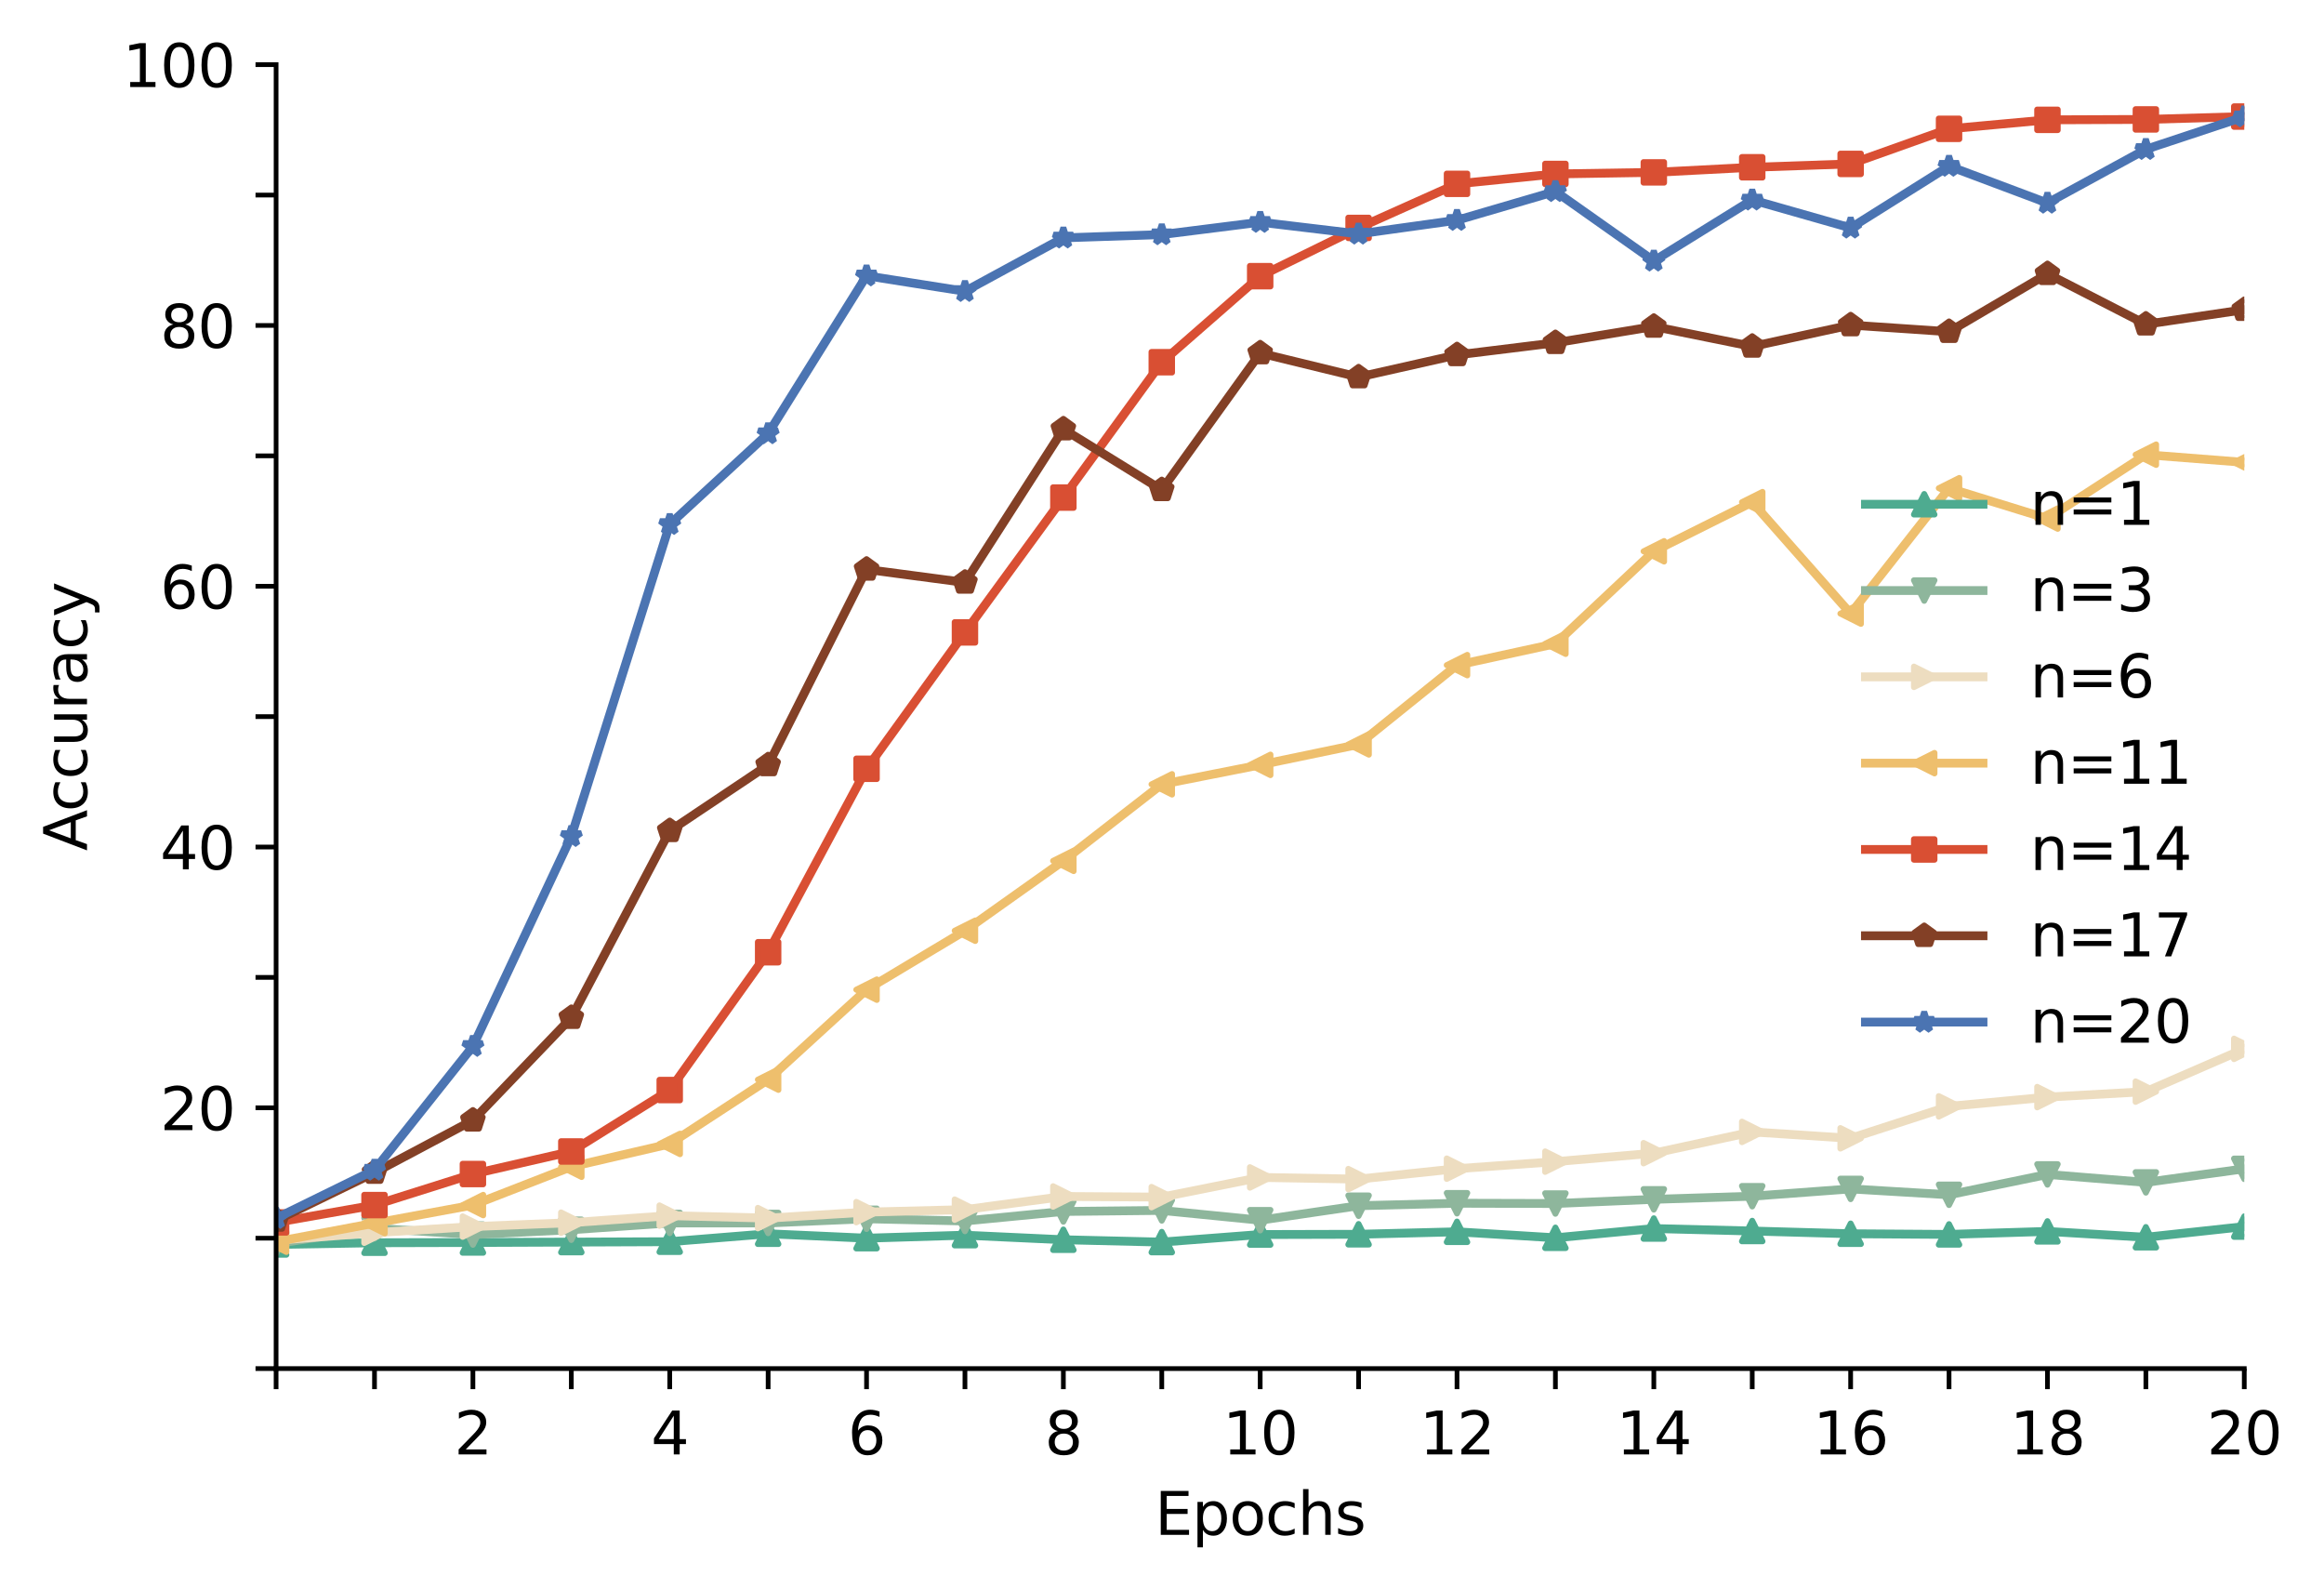 <?xml version="1.0" encoding="utf-8" standalone="no"?>
<!DOCTYPE svg PUBLIC "-//W3C//DTD SVG 1.1//EN"
  "http://www.w3.org/Graphics/SVG/1.1/DTD/svg11.dtd">
<svg xmlns:xlink="http://www.w3.org/1999/xlink" width="395.328pt" height="270.315pt" viewBox="0 0 395.328 270.315" xmlns="http://www.w3.org/2000/svg" version="1.1">
 <defs>
  <style type="text/css">*{stroke-linejoin: round; stroke-linecap: butt}</style>
 </defs>
 <g id="figure_1">
  <g id="patch_1">
   <path d="M 0 270.315 
L 395.328 270.315 
L 395.328 0 
L 0 0 
z
" style="fill: #ffffff"/>
  </g>
  <g id="axes_1">
   <g id="patch_2">
    <path d="M 46.966 232.759 
L 381.766 232.759 
L 381.766 10.999 
L 46.966 10.999 
z
" style="fill: #ffffff"/>
   </g>
   <g id="matplotlib.axis_1">
    <g id="xtick_1">
     <g id="line2d_1">
      <defs>
       <path id="mafb6c97341" d="M 0 0 
L 0 3.5 
" style="stroke: #000000; stroke-width: 0.8"/>
      </defs>
      <g>
       <use xlink:href="#mafb6c97341" x="46.966" y="232.759" style="stroke: #000000; stroke-width: 0.8"/>
      </g>
     </g>
    </g>
    <g id="xtick_2">
     <g id="line2d_2">
      <g>
       <use xlink:href="#mafb6c97341" x="63.706" y="232.759" style="stroke: #000000; stroke-width: 0.8"/>
      </g>
     </g>
    </g>
    <g id="xtick_3">
     <g id="line2d_3">
      <g>
       <use xlink:href="#mafb6c97341" x="80.446" y="232.759" style="stroke: #000000; stroke-width: 0.8"/>
      </g>
     </g>
     <g id="text_1">
      <!-- 2 -->
      <g transform="translate(77.264 247.358)scale(0.1 -0.1)">
       <defs>
        <path id="DejaVuSans-32" d="M 1228 531 
L 3431 531 
L 3431 0 
L 469 0 
L 469 531 
Q 828 903 1448 1529 
Q 2069 2156 2228 2338 
Q 2531 2678 2651 2914 
Q 2772 3150 2772 3378 
Q 2772 3750 2511 3984 
Q 2250 4219 1831 4219 
Q 1534 4219 1204 4116 
Q 875 4013 500 3803 
L 500 4441 
Q 881 4594 1212 4672 
Q 1544 4750 1819 4750 
Q 2544 4750 2975 4387 
Q 3406 4025 3406 3419 
Q 3406 3131 3298 2873 
Q 3191 2616 2906 2266 
Q 2828 2175 2409 1742 
Q 1991 1309 1228 531 
z
" transform="scale(0.016)"/>
       </defs>
       <use xlink:href="#DejaVuSans-32"/>
      </g>
     </g>
    </g>
    <g id="xtick_4">
     <g id="line2d_4">
      <g>
       <use xlink:href="#mafb6c97341" x="97.186" y="232.759" style="stroke: #000000; stroke-width: 0.8"/>
      </g>
     </g>
    </g>
    <g id="xtick_5">
     <g id="line2d_5">
      <g>
       <use xlink:href="#mafb6c97341" x="113.926" y="232.759" style="stroke: #000000; stroke-width: 0.8"/>
      </g>
     </g>
     <g id="text_2">
      <!-- 4 -->
      <g transform="translate(110.744 247.358)scale(0.1 -0.1)">
       <defs>
        <path id="DejaVuSans-34" d="M 2419 4116 
L 825 1625 
L 2419 1625 
L 2419 4116 
z
M 2253 4666 
L 3047 4666 
L 3047 1625 
L 3713 1625 
L 3713 1100 
L 3047 1100 
L 3047 0 
L 2419 0 
L 2419 1100 
L 313 1100 
L 313 1709 
L 2253 4666 
z
" transform="scale(0.016)"/>
       </defs>
       <use xlink:href="#DejaVuSans-34"/>
      </g>
     </g>
    </g>
    <g id="xtick_6">
     <g id="line2d_6">
      <g>
       <use xlink:href="#mafb6c97341" x="130.666" y="232.759" style="stroke: #000000; stroke-width: 0.8"/>
      </g>
     </g>
    </g>
    <g id="xtick_7">
     <g id="line2d_7">
      <g>
       <use xlink:href="#mafb6c97341" x="147.406" y="232.759" style="stroke: #000000; stroke-width: 0.8"/>
      </g>
     </g>
     <g id="text_3">
      <!-- 6 -->
      <g transform="translate(144.224 247.358)scale(0.1 -0.1)">
       <defs>
        <path id="DejaVuSans-36" d="M 2113 2584 
Q 1688 2584 1439 2293 
Q 1191 2003 1191 1497 
Q 1191 994 1439 701 
Q 1688 409 2113 409 
Q 2538 409 2786 701 
Q 3034 994 3034 1497 
Q 3034 2003 2786 2293 
Q 2538 2584 2113 2584 
z
M 3366 4563 
L 3366 3988 
Q 3128 4100 2886 4159 
Q 2644 4219 2406 4219 
Q 1781 4219 1451 3797 
Q 1122 3375 1075 2522 
Q 1259 2794 1537 2939 
Q 1816 3084 2150 3084 
Q 2853 3084 3261 2657 
Q 3669 2231 3669 1497 
Q 3669 778 3244 343 
Q 2819 -91 2113 -91 
Q 1303 -91 875 529 
Q 447 1150 447 2328 
Q 447 3434 972 4092 
Q 1497 4750 2381 4750 
Q 2619 4750 2861 4703 
Q 3103 4656 3366 4563 
z
" transform="scale(0.016)"/>
       </defs>
       <use xlink:href="#DejaVuSans-36"/>
      </g>
     </g>
    </g>
    <g id="xtick_8">
     <g id="line2d_8">
      <g>
       <use xlink:href="#mafb6c97341" x="164.146" y="232.759" style="stroke: #000000; stroke-width: 0.8"/>
      </g>
     </g>
    </g>
    <g id="xtick_9">
     <g id="line2d_9">
      <g>
       <use xlink:href="#mafb6c97341" x="180.886" y="232.759" style="stroke: #000000; stroke-width: 0.8"/>
      </g>
     </g>
     <g id="text_4">
      <!-- 8 -->
      <g transform="translate(177.704 247.358)scale(0.1 -0.1)">
       <defs>
        <path id="DejaVuSans-38" d="M 2034 2216 
Q 1584 2216 1326 1975 
Q 1069 1734 1069 1313 
Q 1069 891 1326 650 
Q 1584 409 2034 409 
Q 2484 409 2743 651 
Q 3003 894 3003 1313 
Q 3003 1734 2745 1975 
Q 2488 2216 2034 2216 
z
M 1403 2484 
Q 997 2584 770 2862 
Q 544 3141 544 3541 
Q 544 4100 942 4425 
Q 1341 4750 2034 4750 
Q 2731 4750 3128 4425 
Q 3525 4100 3525 3541 
Q 3525 3141 3298 2862 
Q 3072 2584 2669 2484 
Q 3125 2378 3379 2068 
Q 3634 1759 3634 1313 
Q 3634 634 3220 271 
Q 2806 -91 2034 -91 
Q 1263 -91 848 271 
Q 434 634 434 1313 
Q 434 1759 690 2068 
Q 947 2378 1403 2484 
z
M 1172 3481 
Q 1172 3119 1398 2916 
Q 1625 2713 2034 2713 
Q 2441 2713 2670 2916 
Q 2900 3119 2900 3481 
Q 2900 3844 2670 4047 
Q 2441 4250 2034 4250 
Q 1625 4250 1398 4047 
Q 1172 3844 1172 3481 
z
" transform="scale(0.016)"/>
       </defs>
       <use xlink:href="#DejaVuSans-38"/>
      </g>
     </g>
    </g>
    <g id="xtick_10">
     <g id="line2d_10">
      <g>
       <use xlink:href="#mafb6c97341" x="197.626" y="232.759" style="stroke: #000000; stroke-width: 0.8"/>
      </g>
     </g>
    </g>
    <g id="xtick_11">
     <g id="line2d_11">
      <g>
       <use xlink:href="#mafb6c97341" x="214.366" y="232.759" style="stroke: #000000; stroke-width: 0.8"/>
      </g>
     </g>
     <g id="text_5">
      <!-- 10 -->
      <g transform="translate(208.003 247.358)scale(0.1 -0.1)">
       <defs>
        <path id="DejaVuSans-31" d="M 794 531 
L 1825 531 
L 1825 4091 
L 703 3866 
L 703 4441 
L 1819 4666 
L 2450 4666 
L 2450 531 
L 3481 531 
L 3481 0 
L 794 0 
L 794 531 
z
" transform="scale(0.016)"/>
        <path id="DejaVuSans-30" d="M 2034 4250 
Q 1547 4250 1301 3770 
Q 1056 3291 1056 2328 
Q 1056 1369 1301 889 
Q 1547 409 2034 409 
Q 2525 409 2770 889 
Q 3016 1369 3016 2328 
Q 3016 3291 2770 3770 
Q 2525 4250 2034 4250 
z
M 2034 4750 
Q 2819 4750 3233 4129 
Q 3647 3509 3647 2328 
Q 3647 1150 3233 529 
Q 2819 -91 2034 -91 
Q 1250 -91 836 529 
Q 422 1150 422 2328 
Q 422 3509 836 4129 
Q 1250 4750 2034 4750 
z
" transform="scale(0.016)"/>
       </defs>
       <use xlink:href="#DejaVuSans-31"/>
       <use xlink:href="#DejaVuSans-30" x="63.623"/>
      </g>
     </g>
    </g>
    <g id="xtick_12">
     <g id="line2d_12">
      <g>
       <use xlink:href="#mafb6c97341" x="231.106" y="232.759" style="stroke: #000000; stroke-width: 0.8"/>
      </g>
     </g>
    </g>
    <g id="xtick_13">
     <g id="line2d_13">
      <g>
       <use xlink:href="#mafb6c97341" x="247.846" y="232.759" style="stroke: #000000; stroke-width: 0.8"/>
      </g>
     </g>
     <g id="text_6">
      <!-- 12 -->
      <g transform="translate(241.483 247.358)scale(0.1 -0.1)">
       <use xlink:href="#DejaVuSans-31"/>
       <use xlink:href="#DejaVuSans-32" x="63.623"/>
      </g>
     </g>
    </g>
    <g id="xtick_14">
     <g id="line2d_14">
      <g>
       <use xlink:href="#mafb6c97341" x="264.586" y="232.759" style="stroke: #000000; stroke-width: 0.8"/>
      </g>
     </g>
    </g>
    <g id="xtick_15">
     <g id="line2d_15">
      <g>
       <use xlink:href="#mafb6c97341" x="281.326" y="232.759" style="stroke: #000000; stroke-width: 0.8"/>
      </g>
     </g>
     <g id="text_7">
      <!-- 14 -->
      <g transform="translate(274.963 247.358)scale(0.1 -0.1)">
       <use xlink:href="#DejaVuSans-31"/>
       <use xlink:href="#DejaVuSans-34" x="63.623"/>
      </g>
     </g>
    </g>
    <g id="xtick_16">
     <g id="line2d_16">
      <g>
       <use xlink:href="#mafb6c97341" x="298.066" y="232.759" style="stroke: #000000; stroke-width: 0.8"/>
      </g>
     </g>
    </g>
    <g id="xtick_17">
     <g id="line2d_17">
      <g>
       <use xlink:href="#mafb6c97341" x="314.806" y="232.759" style="stroke: #000000; stroke-width: 0.8"/>
      </g>
     </g>
     <g id="text_8">
      <!-- 16 -->
      <g transform="translate(308.443 247.358)scale(0.1 -0.1)">
       <use xlink:href="#DejaVuSans-31"/>
       <use xlink:href="#DejaVuSans-36" x="63.623"/>
      </g>
     </g>
    </g>
    <g id="xtick_18">
     <g id="line2d_18">
      <g>
       <use xlink:href="#mafb6c97341" x="331.546" y="232.759" style="stroke: #000000; stroke-width: 0.8"/>
      </g>
     </g>
    </g>
    <g id="xtick_19">
     <g id="line2d_19">
      <g>
       <use xlink:href="#mafb6c97341" x="348.286" y="232.759" style="stroke: #000000; stroke-width: 0.8"/>
      </g>
     </g>
     <g id="text_9">
      <!-- 18 -->
      <g transform="translate(341.923 247.358)scale(0.1 -0.1)">
       <use xlink:href="#DejaVuSans-31"/>
       <use xlink:href="#DejaVuSans-38" x="63.623"/>
      </g>
     </g>
    </g>
    <g id="xtick_20">
     <g id="line2d_20">
      <g>
       <use xlink:href="#mafb6c97341" x="365.026" y="232.759" style="stroke: #000000; stroke-width: 0.8"/>
      </g>
     </g>
    </g>
    <g id="xtick_21">
     <g id="line2d_21">
      <g>
       <use xlink:href="#mafb6c97341" x="381.766" y="232.759" style="stroke: #000000; stroke-width: 0.8"/>
      </g>
     </g>
     <g id="text_10">
      <!-- 20 -->
      <g transform="translate(375.403 247.358)scale(0.1 -0.1)">
       <use xlink:href="#DejaVuSans-32"/>
       <use xlink:href="#DejaVuSans-30" x="63.623"/>
      </g>
     </g>
    </g>
    <g id="text_11">
     <!-- Epochs -->
     <g transform="translate(196.45 261.036)scale(0.1 -0.1)">
      <defs>
       <path id="DejaVuSans-45" d="M 628 4666 
L 3578 4666 
L 3578 4134 
L 1259 4134 
L 1259 2753 
L 3481 2753 
L 3481 2222 
L 1259 2222 
L 1259 531 
L 3634 531 
L 3634 0 
L 628 0 
L 628 4666 
z
" transform="scale(0.016)"/>
       <path id="DejaVuSans-70" d="M 1159 525 
L 1159 -1331 
L 581 -1331 
L 581 3500 
L 1159 3500 
L 1159 2969 
Q 1341 3281 1617 3432 
Q 1894 3584 2278 3584 
Q 2916 3584 3314 3078 
Q 3713 2572 3713 1747 
Q 3713 922 3314 415 
Q 2916 -91 2278 -91 
Q 1894 -91 1617 61 
Q 1341 213 1159 525 
z
M 3116 1747 
Q 3116 2381 2855 2742 
Q 2594 3103 2138 3103 
Q 1681 3103 1420 2742 
Q 1159 2381 1159 1747 
Q 1159 1113 1420 752 
Q 1681 391 2138 391 
Q 2594 391 2855 752 
Q 3116 1113 3116 1747 
z
" transform="scale(0.016)"/>
       <path id="DejaVuSans-6f" d="M 1959 3097 
Q 1497 3097 1228 2736 
Q 959 2375 959 1747 
Q 959 1119 1226 758 
Q 1494 397 1959 397 
Q 2419 397 2687 759 
Q 2956 1122 2956 1747 
Q 2956 2369 2687 2733 
Q 2419 3097 1959 3097 
z
M 1959 3584 
Q 2709 3584 3137 3096 
Q 3566 2609 3566 1747 
Q 3566 888 3137 398 
Q 2709 -91 1959 -91 
Q 1206 -91 779 398 
Q 353 888 353 1747 
Q 353 2609 779 3096 
Q 1206 3584 1959 3584 
z
" transform="scale(0.016)"/>
       <path id="DejaVuSans-63" d="M 3122 3366 
L 3122 2828 
Q 2878 2963 2633 3030 
Q 2388 3097 2138 3097 
Q 1578 3097 1268 2742 
Q 959 2388 959 1747 
Q 959 1106 1268 751 
Q 1578 397 2138 397 
Q 2388 397 2633 464 
Q 2878 531 3122 666 
L 3122 134 
Q 2881 22 2623 -34 
Q 2366 -91 2075 -91 
Q 1284 -91 818 406 
Q 353 903 353 1747 
Q 353 2603 823 3093 
Q 1294 3584 2113 3584 
Q 2378 3584 2631 3529 
Q 2884 3475 3122 3366 
z
" transform="scale(0.016)"/>
       <path id="DejaVuSans-68" d="M 3513 2113 
L 3513 0 
L 2938 0 
L 2938 2094 
Q 2938 2591 2744 2837 
Q 2550 3084 2163 3084 
Q 1697 3084 1428 2787 
Q 1159 2491 1159 1978 
L 1159 0 
L 581 0 
L 581 4863 
L 1159 4863 
L 1159 2956 
Q 1366 3272 1645 3428 
Q 1925 3584 2291 3584 
Q 2894 3584 3203 3211 
Q 3513 2838 3513 2113 
z
" transform="scale(0.016)"/>
       <path id="DejaVuSans-73" d="M 2834 3397 
L 2834 2853 
Q 2591 2978 2328 3040 
Q 2066 3103 1784 3103 
Q 1356 3103 1142 2972 
Q 928 2841 928 2578 
Q 928 2378 1081 2264 
Q 1234 2150 1697 2047 
L 1894 2003 
Q 2506 1872 2764 1633 
Q 3022 1394 3022 966 
Q 3022 478 2636 193 
Q 2250 -91 1575 -91 
Q 1294 -91 989 -36 
Q 684 19 347 128 
L 347 722 
Q 666 556 975 473 
Q 1284 391 1588 391 
Q 1994 391 2212 530 
Q 2431 669 2431 922 
Q 2431 1156 2273 1281 
Q 2116 1406 1581 1522 
L 1381 1569 
Q 847 1681 609 1914 
Q 372 2147 372 2553 
Q 372 3047 722 3315 
Q 1072 3584 1716 3584 
Q 2034 3584 2315 3537 
Q 2597 3491 2834 3397 
z
" transform="scale(0.016)"/>
      </defs>
      <use xlink:href="#DejaVuSans-45"/>
      <use xlink:href="#DejaVuSans-70" x="63.184"/>
      <use xlink:href="#DejaVuSans-6f" x="126.66"/>
      <use xlink:href="#DejaVuSans-63" x="187.842"/>
      <use xlink:href="#DejaVuSans-68" x="242.822"/>
      <use xlink:href="#DejaVuSans-73" x="306.201"/>
     </g>
    </g>
   </g>
   <g id="matplotlib.axis_2">
    <g id="ytick_1">
     <g id="line2d_22">
      <defs>
       <path id="ma3cce1d4d3" d="M 0 0 
L -3.5 0 
" style="stroke: #000000; stroke-width: 0.8"/>
      </defs>
      <g>
       <use xlink:href="#ma3cce1d4d3" x="46.966" y="232.759" style="stroke: #000000; stroke-width: 0.8"/>
      </g>
     </g>
    </g>
    <g id="ytick_2">
     <g id="line2d_23">
      <g>
       <use xlink:href="#ma3cce1d4d3" x="46.966" y="210.583" style="stroke: #000000; stroke-width: 0.8"/>
      </g>
     </g>
    </g>
    <g id="ytick_3">
     <g id="line2d_24">
      <g>
       <use xlink:href="#ma3cce1d4d3" x="46.966" y="188.407" style="stroke: #000000; stroke-width: 0.8"/>
      </g>
     </g>
     <g id="text_12">
      <!-- 20 -->
      <g transform="translate(27.241 192.206)scale(0.1 -0.1)">
       <use xlink:href="#DejaVuSans-32"/>
       <use xlink:href="#DejaVuSans-30" x="63.623"/>
      </g>
     </g>
    </g>
    <g id="ytick_4">
     <g id="line2d_25">
      <g>
       <use xlink:href="#ma3cce1d4d3" x="46.966" y="166.231" style="stroke: #000000; stroke-width: 0.8"/>
      </g>
     </g>
    </g>
    <g id="ytick_5">
     <g id="line2d_26">
      <g>
       <use xlink:href="#ma3cce1d4d3" x="46.966" y="144.055" style="stroke: #000000; stroke-width: 0.8"/>
      </g>
     </g>
     <g id="text_13">
      <!-- 40 -->
      <g transform="translate(27.241 147.854)scale(0.1 -0.1)">
       <use xlink:href="#DejaVuSans-34"/>
       <use xlink:href="#DejaVuSans-30" x="63.623"/>
      </g>
     </g>
    </g>
    <g id="ytick_6">
     <g id="line2d_27">
      <g>
       <use xlink:href="#ma3cce1d4d3" x="46.966" y="121.879" style="stroke: #000000; stroke-width: 0.8"/>
      </g>
     </g>
    </g>
    <g id="ytick_7">
     <g id="line2d_28">
      <g>
       <use xlink:href="#ma3cce1d4d3" x="46.966" y="99.703" style="stroke: #000000; stroke-width: 0.8"/>
      </g>
     </g>
     <g id="text_14">
      <!-- 60 -->
      <g transform="translate(27.241 103.502)scale(0.1 -0.1)">
       <use xlink:href="#DejaVuSans-36"/>
       <use xlink:href="#DejaVuSans-30" x="63.623"/>
      </g>
     </g>
    </g>
    <g id="ytick_8">
     <g id="line2d_29">
      <g>
       <use xlink:href="#ma3cce1d4d3" x="46.966" y="77.527" style="stroke: #000000; stroke-width: 0.8"/>
      </g>
     </g>
    </g>
    <g id="ytick_9">
     <g id="line2d_30">
      <g>
       <use xlink:href="#ma3cce1d4d3" x="46.966" y="55.351" style="stroke: #000000; stroke-width: 0.8"/>
      </g>
     </g>
     <g id="text_15">
      <!-- 80 -->
      <g transform="translate(27.241 59.15)scale(0.1 -0.1)">
       <use xlink:href="#DejaVuSans-38"/>
       <use xlink:href="#DejaVuSans-30" x="63.623"/>
      </g>
     </g>
    </g>
    <g id="ytick_10">
     <g id="line2d_31">
      <g>
       <use xlink:href="#ma3cce1d4d3" x="46.966" y="33.175" style="stroke: #000000; stroke-width: 0.8"/>
      </g>
     </g>
    </g>
    <g id="ytick_11">
     <g id="line2d_32">
      <g>
       <use xlink:href="#ma3cce1d4d3" x="46.966" y="10.999" style="stroke: #000000; stroke-width: 0.8"/>
      </g>
     </g>
     <g id="text_16">
      <!-- 100 -->
      <g transform="translate(20.878 14.798)scale(0.1 -0.1)">
       <use xlink:href="#DejaVuSans-31"/>
       <use xlink:href="#DejaVuSans-30" x="63.623"/>
       <use xlink:href="#DejaVuSans-30" x="127.246"/>
      </g>
     </g>
    </g>
    <g id="text_17">
     <!-- Accuracy -->
     <g transform="translate(14.798 144.707)rotate(-90)scale(0.1 -0.1)">
      <defs>
       <path id="DejaVuSans-41" d="M 2188 4044 
L 1331 1722 
L 3047 1722 
L 2188 4044 
z
M 1831 4666 
L 2547 4666 
L 4325 0 
L 3669 0 
L 3244 1197 
L 1141 1197 
L 716 0 
L 50 0 
L 1831 4666 
z
" transform="scale(0.016)"/>
       <path id="DejaVuSans-75" d="M 544 1381 
L 544 3500 
L 1119 3500 
L 1119 1403 
Q 1119 906 1312 657 
Q 1506 409 1894 409 
Q 2359 409 2629 706 
Q 2900 1003 2900 1516 
L 2900 3500 
L 3475 3500 
L 3475 0 
L 2900 0 
L 2900 538 
Q 2691 219 2414 64 
Q 2138 -91 1772 -91 
Q 1169 -91 856 284 
Q 544 659 544 1381 
z
M 1991 3584 
L 1991 3584 
z
" transform="scale(0.016)"/>
       <path id="DejaVuSans-72" d="M 2631 2963 
Q 2534 3019 2420 3045 
Q 2306 3072 2169 3072 
Q 1681 3072 1420 2755 
Q 1159 2438 1159 1844 
L 1159 0 
L 581 0 
L 581 3500 
L 1159 3500 
L 1159 2956 
Q 1341 3275 1631 3429 
Q 1922 3584 2338 3584 
Q 2397 3584 2469 3576 
Q 2541 3569 2628 3553 
L 2631 2963 
z
" transform="scale(0.016)"/>
       <path id="DejaVuSans-61" d="M 2194 1759 
Q 1497 1759 1228 1600 
Q 959 1441 959 1056 
Q 959 750 1161 570 
Q 1363 391 1709 391 
Q 2188 391 2477 730 
Q 2766 1069 2766 1631 
L 2766 1759 
L 2194 1759 
z
M 3341 1997 
L 3341 0 
L 2766 0 
L 2766 531 
Q 2569 213 2275 61 
Q 1981 -91 1556 -91 
Q 1019 -91 701 211 
Q 384 513 384 1019 
Q 384 1609 779 1909 
Q 1175 2209 1959 2209 
L 2766 2209 
L 2766 2266 
Q 2766 2663 2505 2880 
Q 2244 3097 1772 3097 
Q 1472 3097 1187 3025 
Q 903 2953 641 2809 
L 641 3341 
Q 956 3463 1253 3523 
Q 1550 3584 1831 3584 
Q 2591 3584 2966 3190 
Q 3341 2797 3341 1997 
z
" transform="scale(0.016)"/>
       <path id="DejaVuSans-79" d="M 2059 -325 
Q 1816 -950 1584 -1140 
Q 1353 -1331 966 -1331 
L 506 -1331 
L 506 -850 
L 844 -850 
Q 1081 -850 1212 -737 
Q 1344 -625 1503 -206 
L 1606 56 
L 191 3500 
L 800 3500 
L 1894 763 
L 2988 3500 
L 3597 3500 
L 2059 -325 
z
" transform="scale(0.016)"/>
      </defs>
      <use xlink:href="#DejaVuSans-41"/>
      <use xlink:href="#DejaVuSans-63" x="66.658"/>
      <use xlink:href="#DejaVuSans-63" x="121.639"/>
      <use xlink:href="#DejaVuSans-75" x="176.619"/>
      <use xlink:href="#DejaVuSans-72" x="239.998"/>
      <use xlink:href="#DejaVuSans-61" x="281.111"/>
      <use xlink:href="#DejaVuSans-63" x="342.391"/>
      <use xlink:href="#DejaVuSans-79" x="397.371"/>
     </g>
    </g>
   </g>
   <g id="line2d_33">
    <path d="M 46.966 211.648 
L 63.706 211.359 
L 80.446 211.315 
L 97.186 211.248 
L 113.926 211.182 
L 130.666 209.829 
L 147.406 210.583 
L 164.146 210.073 
L 180.886 210.849 
L 197.626 211.248 
L 214.366 209.962 
L 231.106 209.918 
L 247.846 209.497 
L 264.586 210.517 
L 281.326 208.942 
L 298.066 209.364 
L 314.806 209.829 
L 331.546 209.94 
L 348.286 209.43 
L 365.026 210.428 
L 381.766 208.61 
" clip-path="url(#p51f5b9c2e4)" style="fill: none; stroke: #4eab90; stroke-width: 1.5; stroke-linecap: square"/>
    <defs>
     <path id="ma01c348c40" d="M 0 -1.75 
L -1.75 1.75 
L 1.75 1.75 
z
" style="stroke: #4eab90; stroke-linejoin: miter"/>
    </defs>
    <g clip-path="url(#p51f5b9c2e4)">
     <use xlink:href="#ma01c348c40" x="46.966" y="211.648" style="fill: #4eab90; stroke: #4eab90; stroke-linejoin: miter"/>
     <use xlink:href="#ma01c348c40" x="63.706" y="211.359" style="fill: #4eab90; stroke: #4eab90; stroke-linejoin: miter"/>
     <use xlink:href="#ma01c348c40" x="80.446" y="211.315" style="fill: #4eab90; stroke: #4eab90; stroke-linejoin: miter"/>
     <use xlink:href="#ma01c348c40" x="97.186" y="211.248" style="fill: #4eab90; stroke: #4eab90; stroke-linejoin: miter"/>
     <use xlink:href="#ma01c348c40" x="113.926" y="211.182" style="fill: #4eab90; stroke: #4eab90; stroke-linejoin: miter"/>
     <use xlink:href="#ma01c348c40" x="130.666" y="209.829" style="fill: #4eab90; stroke: #4eab90; stroke-linejoin: miter"/>
     <use xlink:href="#ma01c348c40" x="147.406" y="210.583" style="fill: #4eab90; stroke: #4eab90; stroke-linejoin: miter"/>
     <use xlink:href="#ma01c348c40" x="164.146" y="210.073" style="fill: #4eab90; stroke: #4eab90; stroke-linejoin: miter"/>
     <use xlink:href="#ma01c348c40" x="180.886" y="210.849" style="fill: #4eab90; stroke: #4eab90; stroke-linejoin: miter"/>
     <use xlink:href="#ma01c348c40" x="197.626" y="211.248" style="fill: #4eab90; stroke: #4eab90; stroke-linejoin: miter"/>
     <use xlink:href="#ma01c348c40" x="214.366" y="209.962" style="fill: #4eab90; stroke: #4eab90; stroke-linejoin: miter"/>
     <use xlink:href="#ma01c348c40" x="231.106" y="209.918" style="fill: #4eab90; stroke: #4eab90; stroke-linejoin: miter"/>
     <use xlink:href="#ma01c348c40" x="247.846" y="209.497" style="fill: #4eab90; stroke: #4eab90; stroke-linejoin: miter"/>
     <use xlink:href="#ma01c348c40" x="264.586" y="210.517" style="fill: #4eab90; stroke: #4eab90; stroke-linejoin: miter"/>
     <use xlink:href="#ma01c348c40" x="281.326" y="208.942" style="fill: #4eab90; stroke: #4eab90; stroke-linejoin: miter"/>
     <use xlink:href="#ma01c348c40" x="298.066" y="209.364" style="fill: #4eab90; stroke: #4eab90; stroke-linejoin: miter"/>
     <use xlink:href="#ma01c348c40" x="314.806" y="209.829" style="fill: #4eab90; stroke: #4eab90; stroke-linejoin: miter"/>
     <use xlink:href="#ma01c348c40" x="331.546" y="209.94" style="fill: #4eab90; stroke: #4eab90; stroke-linejoin: miter"/>
     <use xlink:href="#ma01c348c40" x="348.286" y="209.43" style="fill: #4eab90; stroke: #4eab90; stroke-linejoin: miter"/>
     <use xlink:href="#ma01c348c40" x="365.026" y="210.428" style="fill: #4eab90; stroke: #4eab90; stroke-linejoin: miter"/>
     <use xlink:href="#ma01c348c40" x="381.766" y="208.61" style="fill: #4eab90; stroke: #4eab90; stroke-linejoin: miter"/>
    </g>
   </g>
   <g id="line2d_34">
    <path d="M 46.966 211.515 
L 63.706 208.898 
L 80.446 209.962 
L 97.186 209.142 
L 113.926 207.989 
L 130.666 207.989 
L 147.406 207.279 
L 164.146 207.656 
L 180.886 206.037 
L 197.626 205.86 
L 214.366 207.523 
L 231.106 205.061 
L 247.846 204.64 
L 264.586 204.684 
L 281.326 203.975 
L 298.066 203.443 
L 314.806 202.201 
L 331.546 203.199 
L 348.286 199.739 
L 365.026 201.092 
L 381.766 198.786 
" clip-path="url(#p51f5b9c2e4)" style="fill: none; stroke: #8eb69c; stroke-width: 1.5; stroke-linecap: square"/>
    <defs>
     <path id="m8dd1f12f66" d="M -0 1.75 
L 1.75 -1.75 
L -1.75 -1.75 
z
" style="stroke: #8eb69c; stroke-linejoin: miter"/>
    </defs>
    <g clip-path="url(#p51f5b9c2e4)">
     <use xlink:href="#m8dd1f12f66" x="46.966" y="211.515" style="fill: #8eb69c; stroke: #8eb69c; stroke-linejoin: miter"/>
     <use xlink:href="#m8dd1f12f66" x="63.706" y="208.898" style="fill: #8eb69c; stroke: #8eb69c; stroke-linejoin: miter"/>
     <use xlink:href="#m8dd1f12f66" x="80.446" y="209.962" style="fill: #8eb69c; stroke: #8eb69c; stroke-linejoin: miter"/>
     <use xlink:href="#m8dd1f12f66" x="97.186" y="209.142" style="fill: #8eb69c; stroke: #8eb69c; stroke-linejoin: miter"/>
     <use xlink:href="#m8dd1f12f66" x="113.926" y="207.989" style="fill: #8eb69c; stroke: #8eb69c; stroke-linejoin: miter"/>
     <use xlink:href="#m8dd1f12f66" x="130.666" y="207.989" style="fill: #8eb69c; stroke: #8eb69c; stroke-linejoin: miter"/>
     <use xlink:href="#m8dd1f12f66" x="147.406" y="207.279" style="fill: #8eb69c; stroke: #8eb69c; stroke-linejoin: miter"/>
     <use xlink:href="#m8dd1f12f66" x="164.146" y="207.656" style="fill: #8eb69c; stroke: #8eb69c; stroke-linejoin: miter"/>
     <use xlink:href="#m8dd1f12f66" x="180.886" y="206.037" style="fill: #8eb69c; stroke: #8eb69c; stroke-linejoin: miter"/>
     <use xlink:href="#m8dd1f12f66" x="197.626" y="205.86" style="fill: #8eb69c; stroke: #8eb69c; stroke-linejoin: miter"/>
     <use xlink:href="#m8dd1f12f66" x="214.366" y="207.523" style="fill: #8eb69c; stroke: #8eb69c; stroke-linejoin: miter"/>
     <use xlink:href="#m8dd1f12f66" x="231.106" y="205.061" style="fill: #8eb69c; stroke: #8eb69c; stroke-linejoin: miter"/>
     <use xlink:href="#m8dd1f12f66" x="247.846" y="204.64" style="fill: #8eb69c; stroke: #8eb69c; stroke-linejoin: miter"/>
     <use xlink:href="#m8dd1f12f66" x="264.586" y="204.684" style="fill: #8eb69c; stroke: #8eb69c; stroke-linejoin: miter"/>
     <use xlink:href="#m8dd1f12f66" x="281.326" y="203.975" style="fill: #8eb69c; stroke: #8eb69c; stroke-linejoin: miter"/>
     <use xlink:href="#m8dd1f12f66" x="298.066" y="203.443" style="fill: #8eb69c; stroke: #8eb69c; stroke-linejoin: miter"/>
     <use xlink:href="#m8dd1f12f66" x="314.806" y="202.201" style="fill: #8eb69c; stroke: #8eb69c; stroke-linejoin: miter"/>
     <use xlink:href="#m8dd1f12f66" x="331.546" y="203.199" style="fill: #8eb69c; stroke: #8eb69c; stroke-linejoin: miter"/>
     <use xlink:href="#m8dd1f12f66" x="348.286" y="199.739" style="fill: #8eb69c; stroke: #8eb69c; stroke-linejoin: miter"/>
     <use xlink:href="#m8dd1f12f66" x="365.026" y="201.092" style="fill: #8eb69c; stroke: #8eb69c; stroke-linejoin: miter"/>
     <use xlink:href="#m8dd1f12f66" x="381.766" y="198.786" style="fill: #8eb69c; stroke: #8eb69c; stroke-linejoin: miter"/>
    </g>
   </g>
   <g id="line2d_35">
    <path d="M 46.966 210.938 
L 63.706 209.652 
L 80.446 208.61 
L 97.186 207.944 
L 113.926 206.747 
L 130.666 207.168 
L 147.406 206.148 
L 164.146 205.727 
L 180.886 203.487 
L 197.626 203.598 
L 214.366 200.249 
L 231.106 200.537 
L 247.846 198.763 
L 264.586 197.566 
L 281.326 196.124 
L 298.066 192.51 
L 314.806 193.596 
L 331.546 188.163 
L 348.286 186.589 
L 365.026 185.657 
L 381.766 178.384 
" clip-path="url(#p51f5b9c2e4)" style="fill: none; stroke: #edddc0; stroke-width: 1.5; stroke-linecap: square"/>
    <defs>
     <path id="m9fa860af7c" d="M 1.75 0 
L -1.75 -1.75 
L -1.75 1.75 
z
" style="stroke: #edddc0; stroke-linejoin: miter"/>
    </defs>
    <g clip-path="url(#p51f5b9c2e4)">
     <use xlink:href="#m9fa860af7c" x="46.966" y="210.938" style="fill: #edddc0; stroke: #edddc0; stroke-linejoin: miter"/>
     <use xlink:href="#m9fa860af7c" x="63.706" y="209.652" style="fill: #edddc0; stroke: #edddc0; stroke-linejoin: miter"/>
     <use xlink:href="#m9fa860af7c" x="80.446" y="208.61" style="fill: #edddc0; stroke: #edddc0; stroke-linejoin: miter"/>
     <use xlink:href="#m9fa860af7c" x="97.186" y="207.944" style="fill: #edddc0; stroke: #edddc0; stroke-linejoin: miter"/>
     <use xlink:href="#m9fa860af7c" x="113.926" y="206.747" style="fill: #edddc0; stroke: #edddc0; stroke-linejoin: miter"/>
     <use xlink:href="#m9fa860af7c" x="130.666" y="207.168" style="fill: #edddc0; stroke: #edddc0; stroke-linejoin: miter"/>
     <use xlink:href="#m9fa860af7c" x="147.406" y="206.148" style="fill: #edddc0; stroke: #edddc0; stroke-linejoin: miter"/>
     <use xlink:href="#m9fa860af7c" x="164.146" y="205.727" style="fill: #edddc0; stroke: #edddc0; stroke-linejoin: miter"/>
     <use xlink:href="#m9fa860af7c" x="180.886" y="203.487" style="fill: #edddc0; stroke: #edddc0; stroke-linejoin: miter"/>
     <use xlink:href="#m9fa860af7c" x="197.626" y="203.598" style="fill: #edddc0; stroke: #edddc0; stroke-linejoin: miter"/>
     <use xlink:href="#m9fa860af7c" x="214.366" y="200.249" style="fill: #edddc0; stroke: #edddc0; stroke-linejoin: miter"/>
     <use xlink:href="#m9fa860af7c" x="231.106" y="200.537" style="fill: #edddc0; stroke: #edddc0; stroke-linejoin: miter"/>
     <use xlink:href="#m9fa860af7c" x="247.846" y="198.763" style="fill: #edddc0; stroke: #edddc0; stroke-linejoin: miter"/>
     <use xlink:href="#m9fa860af7c" x="264.586" y="197.566" style="fill: #edddc0; stroke: #edddc0; stroke-linejoin: miter"/>
     <use xlink:href="#m9fa860af7c" x="281.326" y="196.124" style="fill: #edddc0; stroke: #edddc0; stroke-linejoin: miter"/>
     <use xlink:href="#m9fa860af7c" x="298.066" y="192.51" style="fill: #edddc0; stroke: #edddc0; stroke-linejoin: miter"/>
     <use xlink:href="#m9fa860af7c" x="314.806" y="193.596" style="fill: #edddc0; stroke: #edddc0; stroke-linejoin: miter"/>
     <use xlink:href="#m9fa860af7c" x="331.546" y="188.163" style="fill: #edddc0; stroke: #edddc0; stroke-linejoin: miter"/>
     <use xlink:href="#m9fa860af7c" x="348.286" y="186.589" style="fill: #edddc0; stroke: #edddc0; stroke-linejoin: miter"/>
     <use xlink:href="#m9fa860af7c" x="365.026" y="185.657" style="fill: #edddc0; stroke: #edddc0; stroke-linejoin: miter"/>
     <use xlink:href="#m9fa860af7c" x="381.766" y="178.384" style="fill: #edddc0; stroke: #edddc0; stroke-linejoin: miter"/>
    </g>
   </g>
   <g id="line2d_36">
    <path d="M 46.966 211.182 
L 63.706 208.033 
L 80.446 204.951 
L 97.186 198.431 
L 113.926 194.55 
L 130.666 183.617 
L 147.406 168.316 
L 164.146 158.292 
L 180.886 146.406 
L 197.626 133.389 
L 214.366 130.084 
L 231.106 126.603 
L 247.846 113.12 
L 264.586 109.483 
L 281.326 93.76 
L 298.066 85.4 
L 314.806 104.36 
L 331.546 83.027 
L 348.286 88.194 
L 365.026 77.328 
L 381.766 78.636 
" clip-path="url(#p51f5b9c2e4)" style="fill: none; stroke: #eebf6d; stroke-width: 1.5; stroke-linecap: square"/>
    <defs>
     <path id="mda38f6e268" d="M -1.75 -0 
L 1.75 1.75 
L 1.75 -1.75 
z
" style="stroke: #eebf6d; stroke-linejoin: miter"/>
    </defs>
    <g clip-path="url(#p51f5b9c2e4)">
     <use xlink:href="#mda38f6e268" x="46.966" y="211.182" style="fill: #eebf6d; stroke: #eebf6d; stroke-linejoin: miter"/>
     <use xlink:href="#mda38f6e268" x="63.706" y="208.033" style="fill: #eebf6d; stroke: #eebf6d; stroke-linejoin: miter"/>
     <use xlink:href="#mda38f6e268" x="80.446" y="204.951" style="fill: #eebf6d; stroke: #eebf6d; stroke-linejoin: miter"/>
     <use xlink:href="#mda38f6e268" x="97.186" y="198.431" style="fill: #eebf6d; stroke: #eebf6d; stroke-linejoin: miter"/>
     <use xlink:href="#mda38f6e268" x="113.926" y="194.55" style="fill: #eebf6d; stroke: #eebf6d; stroke-linejoin: miter"/>
     <use xlink:href="#mda38f6e268" x="130.666" y="183.617" style="fill: #eebf6d; stroke: #eebf6d; stroke-linejoin: miter"/>
     <use xlink:href="#mda38f6e268" x="147.406" y="168.316" style="fill: #eebf6d; stroke: #eebf6d; stroke-linejoin: miter"/>
     <use xlink:href="#mda38f6e268" x="164.146" y="158.292" style="fill: #eebf6d; stroke: #eebf6d; stroke-linejoin: miter"/>
     <use xlink:href="#mda38f6e268" x="180.886" y="146.406" style="fill: #eebf6d; stroke: #eebf6d; stroke-linejoin: miter"/>
     <use xlink:href="#mda38f6e268" x="197.626" y="133.389" style="fill: #eebf6d; stroke: #eebf6d; stroke-linejoin: miter"/>
     <use xlink:href="#mda38f6e268" x="214.366" y="130.084" style="fill: #eebf6d; stroke: #eebf6d; stroke-linejoin: miter"/>
     <use xlink:href="#mda38f6e268" x="231.106" y="126.603" style="fill: #eebf6d; stroke: #eebf6d; stroke-linejoin: miter"/>
     <use xlink:href="#mda38f6e268" x="247.846" y="113.12" style="fill: #eebf6d; stroke: #eebf6d; stroke-linejoin: miter"/>
     <use xlink:href="#mda38f6e268" x="264.586" y="109.483" style="fill: #eebf6d; stroke: #eebf6d; stroke-linejoin: miter"/>
     <use xlink:href="#mda38f6e268" x="281.326" y="93.76" style="fill: #eebf6d; stroke: #eebf6d; stroke-linejoin: miter"/>
     <use xlink:href="#mda38f6e268" x="298.066" y="85.4" style="fill: #eebf6d; stroke: #eebf6d; stroke-linejoin: miter"/>
     <use xlink:href="#mda38f6e268" x="314.806" y="104.36" style="fill: #eebf6d; stroke: #eebf6d; stroke-linejoin: miter"/>
     <use xlink:href="#mda38f6e268" x="331.546" y="83.027" style="fill: #eebf6d; stroke: #eebf6d; stroke-linejoin: miter"/>
     <use xlink:href="#mda38f6e268" x="348.286" y="88.194" style="fill: #eebf6d; stroke: #eebf6d; stroke-linejoin: miter"/>
     <use xlink:href="#mda38f6e268" x="365.026" y="77.328" style="fill: #eebf6d; stroke: #eebf6d; stroke-linejoin: miter"/>
     <use xlink:href="#mda38f6e268" x="381.766" y="78.636" style="fill: #eebf6d; stroke: #eebf6d; stroke-linejoin: miter"/>
    </g>
   </g>
   <g id="line2d_37">
    <path d="M 46.966 207.9 
L 63.706 204.951 
L 80.446 199.673 
L 97.186 195.836 
L 113.926 185.391 
L 130.666 161.951 
L 147.406 130.75 
L 164.146 107.554 
L 180.886 84.624 
L 197.626 61.605 
L 214.366 46.969 
L 231.106 38.764 
L 247.846 31.268 
L 264.586 29.583 
L 281.326 29.317 
L 298.066 28.452 
L 314.806 27.875 
L 331.546 21.91 
L 348.286 20.38 
L 365.026 20.313 
L 381.766 19.825 
" clip-path="url(#p51f5b9c2e4)" style="fill: none; stroke: #d94f33; stroke-width: 1.5; stroke-linecap: square"/>
    <defs>
     <path id="maaed1dfb69" d="M -1.75 1.75 
L 1.75 1.75 
L 1.75 -1.75 
L -1.75 -1.75 
z
" style="stroke: #d94f33; stroke-linejoin: miter"/>
    </defs>
    <g clip-path="url(#p51f5b9c2e4)">
     <use xlink:href="#maaed1dfb69" x="46.966" y="207.9" style="fill: #d94f33; stroke: #d94f33; stroke-linejoin: miter"/>
     <use xlink:href="#maaed1dfb69" x="63.706" y="204.951" style="fill: #d94f33; stroke: #d94f33; stroke-linejoin: miter"/>
     <use xlink:href="#maaed1dfb69" x="80.446" y="199.673" style="fill: #d94f33; stroke: #d94f33; stroke-linejoin: miter"/>
     <use xlink:href="#maaed1dfb69" x="97.186" y="195.836" style="fill: #d94f33; stroke: #d94f33; stroke-linejoin: miter"/>
     <use xlink:href="#maaed1dfb69" x="113.926" y="185.391" style="fill: #d94f33; stroke: #d94f33; stroke-linejoin: miter"/>
     <use xlink:href="#maaed1dfb69" x="130.666" y="161.951" style="fill: #d94f33; stroke: #d94f33; stroke-linejoin: miter"/>
     <use xlink:href="#maaed1dfb69" x="147.406" y="130.75" style="fill: #d94f33; stroke: #d94f33; stroke-linejoin: miter"/>
     <use xlink:href="#maaed1dfb69" x="164.146" y="107.554" style="fill: #d94f33; stroke: #d94f33; stroke-linejoin: miter"/>
     <use xlink:href="#maaed1dfb69" x="180.886" y="84.624" style="fill: #d94f33; stroke: #d94f33; stroke-linejoin: miter"/>
     <use xlink:href="#maaed1dfb69" x="197.626" y="61.605" style="fill: #d94f33; stroke: #d94f33; stroke-linejoin: miter"/>
     <use xlink:href="#maaed1dfb69" x="214.366" y="46.969" style="fill: #d94f33; stroke: #d94f33; stroke-linejoin: miter"/>
     <use xlink:href="#maaed1dfb69" x="231.106" y="38.764" style="fill: #d94f33; stroke: #d94f33; stroke-linejoin: miter"/>
     <use xlink:href="#maaed1dfb69" x="247.846" y="31.268" style="fill: #d94f33; stroke: #d94f33; stroke-linejoin: miter"/>
     <use xlink:href="#maaed1dfb69" x="264.586" y="29.583" style="fill: #d94f33; stroke: #d94f33; stroke-linejoin: miter"/>
     <use xlink:href="#maaed1dfb69" x="281.326" y="29.317" style="fill: #d94f33; stroke: #d94f33; stroke-linejoin: miter"/>
     <use xlink:href="#maaed1dfb69" x="298.066" y="28.452" style="fill: #d94f33; stroke: #d94f33; stroke-linejoin: miter"/>
     <use xlink:href="#maaed1dfb69" x="314.806" y="27.875" style="fill: #d94f33; stroke: #d94f33; stroke-linejoin: miter"/>
     <use xlink:href="#maaed1dfb69" x="331.546" y="21.91" style="fill: #d94f33; stroke: #d94f33; stroke-linejoin: miter"/>
     <use xlink:href="#maaed1dfb69" x="348.286" y="20.38" style="fill: #d94f33; stroke: #d94f33; stroke-linejoin: miter"/>
     <use xlink:href="#maaed1dfb69" x="365.026" y="20.313" style="fill: #d94f33; stroke: #d94f33; stroke-linejoin: miter"/>
     <use xlink:href="#maaed1dfb69" x="381.766" y="19.825" style="fill: #d94f33; stroke: #d94f33; stroke-linejoin: miter"/>
    </g>
   </g>
   <g id="line2d_38">
    <path d="M 46.966 207.567 
L 63.706 199.429 
L 80.446 190.536 
L 97.186 173.084 
L 113.926 141.305 
L 130.666 130.107 
L 147.406 96.843 
L 164.146 99.06 
L 180.886 72.981 
L 197.626 83.315 
L 214.366 60.053 
L 231.106 64.133 
L 247.846 60.363 
L 264.586 58.301 
L 281.326 55.529 
L 298.066 58.922 
L 314.806 55.285 
L 331.546 56.416 
L 348.286 46.57 
L 365.026 55.152 
L 381.766 52.668 
" clip-path="url(#p51f5b9c2e4)" style="fill: none; stroke: #834026; stroke-width: 1.5; stroke-linecap: square"/>
    <defs>
     <path id="m0d9299c277" d="M 0 -1.75 
L -1.664 -0.541 
L -1.029 1.416 
L 1.029 1.416 
L 1.664 -0.541 
z
" style="stroke: #834026; stroke-linejoin: miter"/>
    </defs>
    <g clip-path="url(#p51f5b9c2e4)">
     <use xlink:href="#m0d9299c277" x="46.966" y="207.567" style="fill: #834026; stroke: #834026; stroke-linejoin: miter"/>
     <use xlink:href="#m0d9299c277" x="63.706" y="199.429" style="fill: #834026; stroke: #834026; stroke-linejoin: miter"/>
     <use xlink:href="#m0d9299c277" x="80.446" y="190.536" style="fill: #834026; stroke: #834026; stroke-linejoin: miter"/>
     <use xlink:href="#m0d9299c277" x="97.186" y="173.084" style="fill: #834026; stroke: #834026; stroke-linejoin: miter"/>
     <use xlink:href="#m0d9299c277" x="113.926" y="141.305" style="fill: #834026; stroke: #834026; stroke-linejoin: miter"/>
     <use xlink:href="#m0d9299c277" x="130.666" y="130.107" style="fill: #834026; stroke: #834026; stroke-linejoin: miter"/>
     <use xlink:href="#m0d9299c277" x="147.406" y="96.843" style="fill: #834026; stroke: #834026; stroke-linejoin: miter"/>
     <use xlink:href="#m0d9299c277" x="164.146" y="99.06" style="fill: #834026; stroke: #834026; stroke-linejoin: miter"/>
     <use xlink:href="#m0d9299c277" x="180.886" y="72.981" style="fill: #834026; stroke: #834026; stroke-linejoin: miter"/>
     <use xlink:href="#m0d9299c277" x="197.626" y="83.315" style="fill: #834026; stroke: #834026; stroke-linejoin: miter"/>
     <use xlink:href="#m0d9299c277" x="214.366" y="60.053" style="fill: #834026; stroke: #834026; stroke-linejoin: miter"/>
     <use xlink:href="#m0d9299c277" x="231.106" y="64.133" style="fill: #834026; stroke: #834026; stroke-linejoin: miter"/>
     <use xlink:href="#m0d9299c277" x="247.846" y="60.363" style="fill: #834026; stroke: #834026; stroke-linejoin: miter"/>
     <use xlink:href="#m0d9299c277" x="264.586" y="58.301" style="fill: #834026; stroke: #834026; stroke-linejoin: miter"/>
     <use xlink:href="#m0d9299c277" x="281.326" y="55.529" style="fill: #834026; stroke: #834026; stroke-linejoin: miter"/>
     <use xlink:href="#m0d9299c277" x="298.066" y="58.922" style="fill: #834026; stroke: #834026; stroke-linejoin: miter"/>
     <use xlink:href="#m0d9299c277" x="314.806" y="55.285" style="fill: #834026; stroke: #834026; stroke-linejoin: miter"/>
     <use xlink:href="#m0d9299c277" x="331.546" y="56.416" style="fill: #834026; stroke: #834026; stroke-linejoin: miter"/>
     <use xlink:href="#m0d9299c277" x="348.286" y="46.57" style="fill: #834026; stroke: #834026; stroke-linejoin: miter"/>
     <use xlink:href="#m0d9299c277" x="365.026" y="55.152" style="fill: #834026; stroke: #834026; stroke-linejoin: miter"/>
     <use xlink:href="#m0d9299c277" x="381.766" y="52.668" style="fill: #834026; stroke: #834026; stroke-linejoin: miter"/>
    </g>
   </g>
   <g id="line2d_39">
    <path d="M 46.966 207.19 
L 63.706 198.985 
L 80.446 177.94 
L 97.186 142.237 
L 113.926 89.17 
L 130.666 73.735 
L 147.406 46.902 
L 164.146 49.541 
L 180.886 40.449 
L 197.626 39.895 
L 214.366 37.788 
L 231.106 39.784 
L 247.846 37.455 
L 264.586 32.554 
L 281.326 44.374 
L 298.066 33.996 
L 314.806 38.764 
L 331.546 28.252 
L 348.286 34.528 
L 365.026 25.391 
L 381.766 19.847 
" clip-path="url(#p51f5b9c2e4)" style="fill: none; stroke: #4b74b2; stroke-width: 1.5; stroke-linecap: square"/>
    <defs>
     <path id="m8fec633d98" d="M 0 -1.75 
L -0.393 -0.541 
L -1.664 -0.541 
L -0.636 0.207 
L -1.029 1.416 
L -0 0.668 
L 1.029 1.416 
L 0.636 0.207 
L 1.664 -0.541 
L 0.393 -0.541 
z
" style="stroke: #4b74b2; stroke-linejoin: bevel"/>
    </defs>
    <g clip-path="url(#p51f5b9c2e4)">
     <use xlink:href="#m8fec633d98" x="46.966" y="207.19" style="fill: #4b74b2; stroke: #4b74b2; stroke-linejoin: bevel"/>
     <use xlink:href="#m8fec633d98" x="63.706" y="198.985" style="fill: #4b74b2; stroke: #4b74b2; stroke-linejoin: bevel"/>
     <use xlink:href="#m8fec633d98" x="80.446" y="177.94" style="fill: #4b74b2; stroke: #4b74b2; stroke-linejoin: bevel"/>
     <use xlink:href="#m8fec633d98" x="97.186" y="142.237" style="fill: #4b74b2; stroke: #4b74b2; stroke-linejoin: bevel"/>
     <use xlink:href="#m8fec633d98" x="113.926" y="89.17" style="fill: #4b74b2; stroke: #4b74b2; stroke-linejoin: bevel"/>
     <use xlink:href="#m8fec633d98" x="130.666" y="73.735" style="fill: #4b74b2; stroke: #4b74b2; stroke-linejoin: bevel"/>
     <use xlink:href="#m8fec633d98" x="147.406" y="46.902" style="fill: #4b74b2; stroke: #4b74b2; stroke-linejoin: bevel"/>
     <use xlink:href="#m8fec633d98" x="164.146" y="49.541" style="fill: #4b74b2; stroke: #4b74b2; stroke-linejoin: bevel"/>
     <use xlink:href="#m8fec633d98" x="180.886" y="40.449" style="fill: #4b74b2; stroke: #4b74b2; stroke-linejoin: bevel"/>
     <use xlink:href="#m8fec633d98" x="197.626" y="39.895" style="fill: #4b74b2; stroke: #4b74b2; stroke-linejoin: bevel"/>
     <use xlink:href="#m8fec633d98" x="214.366" y="37.788" style="fill: #4b74b2; stroke: #4b74b2; stroke-linejoin: bevel"/>
     <use xlink:href="#m8fec633d98" x="231.106" y="39.784" style="fill: #4b74b2; stroke: #4b74b2; stroke-linejoin: bevel"/>
     <use xlink:href="#m8fec633d98" x="247.846" y="37.455" style="fill: #4b74b2; stroke: #4b74b2; stroke-linejoin: bevel"/>
     <use xlink:href="#m8fec633d98" x="264.586" y="32.554" style="fill: #4b74b2; stroke: #4b74b2; stroke-linejoin: bevel"/>
     <use xlink:href="#m8fec633d98" x="281.326" y="44.374" style="fill: #4b74b2; stroke: #4b74b2; stroke-linejoin: bevel"/>
     <use xlink:href="#m8fec633d98" x="298.066" y="33.996" style="fill: #4b74b2; stroke: #4b74b2; stroke-linejoin: bevel"/>
     <use xlink:href="#m8fec633d98" x="314.806" y="38.764" style="fill: #4b74b2; stroke: #4b74b2; stroke-linejoin: bevel"/>
     <use xlink:href="#m8fec633d98" x="331.546" y="28.252" style="fill: #4b74b2; stroke: #4b74b2; stroke-linejoin: bevel"/>
     <use xlink:href="#m8fec633d98" x="348.286" y="34.528" style="fill: #4b74b2; stroke: #4b74b2; stroke-linejoin: bevel"/>
     <use xlink:href="#m8fec633d98" x="365.026" y="25.391" style="fill: #4b74b2; stroke: #4b74b2; stroke-linejoin: bevel"/>
     <use xlink:href="#m8fec633d98" x="381.766" y="19.847" style="fill: #4b74b2; stroke: #4b74b2; stroke-linejoin: bevel"/>
    </g>
   </g>
   <g id="patch_3">
    <path d="M 46.966 232.759 
L 46.966 10.999 
" style="fill: none; stroke: #000000; stroke-width: 0.8; stroke-linejoin: miter; stroke-linecap: square"/>
   </g>
   <g id="patch_4">
    <path d="M 46.966 232.759 
L 381.766 232.759 
" style="fill: none; stroke: #000000; stroke-width: 0.8; stroke-linejoin: miter; stroke-linecap: square"/>
   </g>
   <g id="legend_1">
    <g id="line2d_40">
     <path d="M 317.323 85.759 
L 327.323 85.759 
L 337.323 85.759 
" style="fill: none; stroke: #4eab90; stroke-width: 1.5; stroke-linecap: square"/>
     <g>
      <use xlink:href="#ma01c348c40" x="327.323" y="85.759" style="fill: #4eab90; stroke: #4eab90; stroke-linejoin: miter"/>
     </g>
    </g>
    <g id="text_18">
     <!-- n=1 -->
     <g transform="translate(345.323 89.259)scale(0.1 -0.1)">
      <defs>
       <path id="DejaVuSans-6e" d="M 3513 2113 
L 3513 0 
L 2938 0 
L 2938 2094 
Q 2938 2591 2744 2837 
Q 2550 3084 2163 3084 
Q 1697 3084 1428 2787 
Q 1159 2491 1159 1978 
L 1159 0 
L 581 0 
L 581 3500 
L 1159 3500 
L 1159 2956 
Q 1366 3272 1645 3428 
Q 1925 3584 2291 3584 
Q 2894 3584 3203 3211 
Q 3513 2838 3513 2113 
z
" transform="scale(0.016)"/>
       <path id="DejaVuSans-3d" d="M 678 2906 
L 4684 2906 
L 4684 2381 
L 678 2381 
L 678 2906 
z
M 678 1631 
L 4684 1631 
L 4684 1100 
L 678 1100 
L 678 1631 
z
" transform="scale(0.016)"/>
      </defs>
      <use xlink:href="#DejaVuSans-6e"/>
      <use xlink:href="#DejaVuSans-3d" x="63.379"/>
      <use xlink:href="#DejaVuSans-31" x="147.168"/>
     </g>
    </g>
    <g id="line2d_41">
     <path d="M 317.323 100.437 
L 327.323 100.437 
L 337.323 100.437 
" style="fill: none; stroke: #8eb69c; stroke-width: 1.5; stroke-linecap: square"/>
     <g>
      <use xlink:href="#m8dd1f12f66" x="327.323" y="100.437" style="fill: #8eb69c; stroke: #8eb69c; stroke-linejoin: miter"/>
     </g>
    </g>
    <g id="text_19">
     <!-- n=3 -->
     <g transform="translate(345.323 103.937)scale(0.1 -0.1)">
      <defs>
       <path id="DejaVuSans-33" d="M 2597 2516 
Q 3050 2419 3304 2112 
Q 3559 1806 3559 1356 
Q 3559 666 3084 287 
Q 2609 -91 1734 -91 
Q 1441 -91 1130 -33 
Q 819 25 488 141 
L 488 750 
Q 750 597 1062 519 
Q 1375 441 1716 441 
Q 2309 441 2620 675 
Q 2931 909 2931 1356 
Q 2931 1769 2642 2001 
Q 2353 2234 1838 2234 
L 1294 2234 
L 1294 2753 
L 1863 2753 
Q 2328 2753 2575 2939 
Q 2822 3125 2822 3475 
Q 2822 3834 2567 4026 
Q 2313 4219 1838 4219 
Q 1578 4219 1281 4162 
Q 984 4106 628 3988 
L 628 4550 
Q 988 4650 1302 4700 
Q 1616 4750 1894 4750 
Q 2613 4750 3031 4423 
Q 3450 4097 3450 3541 
Q 3450 3153 3228 2886 
Q 3006 2619 2597 2516 
z
" transform="scale(0.016)"/>
      </defs>
      <use xlink:href="#DejaVuSans-6e"/>
      <use xlink:href="#DejaVuSans-3d" x="63.379"/>
      <use xlink:href="#DejaVuSans-33" x="147.168"/>
     </g>
    </g>
    <g id="line2d_42">
     <path d="M 317.323 115.115 
L 327.323 115.115 
L 337.323 115.115 
" style="fill: none; stroke: #edddc0; stroke-width: 1.5; stroke-linecap: square"/>
     <g>
      <use xlink:href="#m9fa860af7c" x="327.323" y="115.115" style="fill: #edddc0; stroke: #edddc0; stroke-linejoin: miter"/>
     </g>
    </g>
    <g id="text_20">
     <!-- n=6 -->
     <g transform="translate(345.323 118.615)scale(0.1 -0.1)">
      <use xlink:href="#DejaVuSans-6e"/>
      <use xlink:href="#DejaVuSans-3d" x="63.379"/>
      <use xlink:href="#DejaVuSans-36" x="147.168"/>
     </g>
    </g>
    <g id="line2d_43">
     <path d="M 317.323 129.793 
L 327.323 129.793 
L 337.323 129.793 
" style="fill: none; stroke: #eebf6d; stroke-width: 1.5; stroke-linecap: square"/>
     <g>
      <use xlink:href="#mda38f6e268" x="327.323" y="129.793" style="fill: #eebf6d; stroke: #eebf6d; stroke-linejoin: miter"/>
     </g>
    </g>
    <g id="text_21">
     <!-- n=11 -->
     <g transform="translate(345.323 133.293)scale(0.1 -0.1)">
      <use xlink:href="#DejaVuSans-6e"/>
      <use xlink:href="#DejaVuSans-3d" x="63.379"/>
      <use xlink:href="#DejaVuSans-31" x="147.168"/>
      <use xlink:href="#DejaVuSans-31" x="210.791"/>
     </g>
    </g>
    <g id="line2d_44">
     <path d="M 317.323 144.471 
L 327.323 144.471 
L 337.323 144.471 
" style="fill: none; stroke: #d94f33; stroke-width: 1.5; stroke-linecap: square"/>
     <g>
      <use xlink:href="#maaed1dfb69" x="327.323" y="144.471" style="fill: #d94f33; stroke: #d94f33; stroke-linejoin: miter"/>
     </g>
    </g>
    <g id="text_22">
     <!-- n=14 -->
     <g transform="translate(345.323 147.971)scale(0.1 -0.1)">
      <use xlink:href="#DejaVuSans-6e"/>
      <use xlink:href="#DejaVuSans-3d" x="63.379"/>
      <use xlink:href="#DejaVuSans-31" x="147.168"/>
      <use xlink:href="#DejaVuSans-34" x="210.791"/>
     </g>
    </g>
    <g id="line2d_45">
     <path d="M 317.323 159.149 
L 327.323 159.149 
L 337.323 159.149 
" style="fill: none; stroke: #834026; stroke-width: 1.5; stroke-linecap: square"/>
     <g>
      <use xlink:href="#m0d9299c277" x="327.323" y="159.149" style="fill: #834026; stroke: #834026; stroke-linejoin: miter"/>
     </g>
    </g>
    <g id="text_23">
     <!-- n=17 -->
     <g transform="translate(345.323 162.649)scale(0.1 -0.1)">
      <defs>
       <path id="DejaVuSans-37" d="M 525 4666 
L 3525 4666 
L 3525 4397 
L 1831 0 
L 1172 0 
L 2766 4134 
L 525 4134 
L 525 4666 
z
" transform="scale(0.016)"/>
      </defs>
      <use xlink:href="#DejaVuSans-6e"/>
      <use xlink:href="#DejaVuSans-3d" x="63.379"/>
      <use xlink:href="#DejaVuSans-31" x="147.168"/>
      <use xlink:href="#DejaVuSans-37" x="210.791"/>
     </g>
    </g>
    <g id="line2d_46">
     <path d="M 317.323 173.828 
L 327.323 173.828 
L 337.323 173.828 
" style="fill: none; stroke: #4b74b2; stroke-width: 1.5; stroke-linecap: square"/>
     <g>
      <use xlink:href="#m8fec633d98" x="327.323" y="173.828" style="fill: #4b74b2; stroke: #4b74b2; stroke-linejoin: bevel"/>
     </g>
    </g>
    <g id="text_24">
     <!-- n=20 -->
     <g transform="translate(345.323 177.328)scale(0.1 -0.1)">
      <use xlink:href="#DejaVuSans-6e"/>
      <use xlink:href="#DejaVuSans-3d" x="63.379"/>
      <use xlink:href="#DejaVuSans-32" x="147.168"/>
      <use xlink:href="#DejaVuSans-30" x="210.791"/>
     </g>
    </g>
   </g>
  </g>
 </g>
 <defs>
  <clipPath id="p51f5b9c2e4">
   <rect x="46.966" y="10.999" width="334.8" height="221.76"/>
  </clipPath>
 </defs>
</svg>
